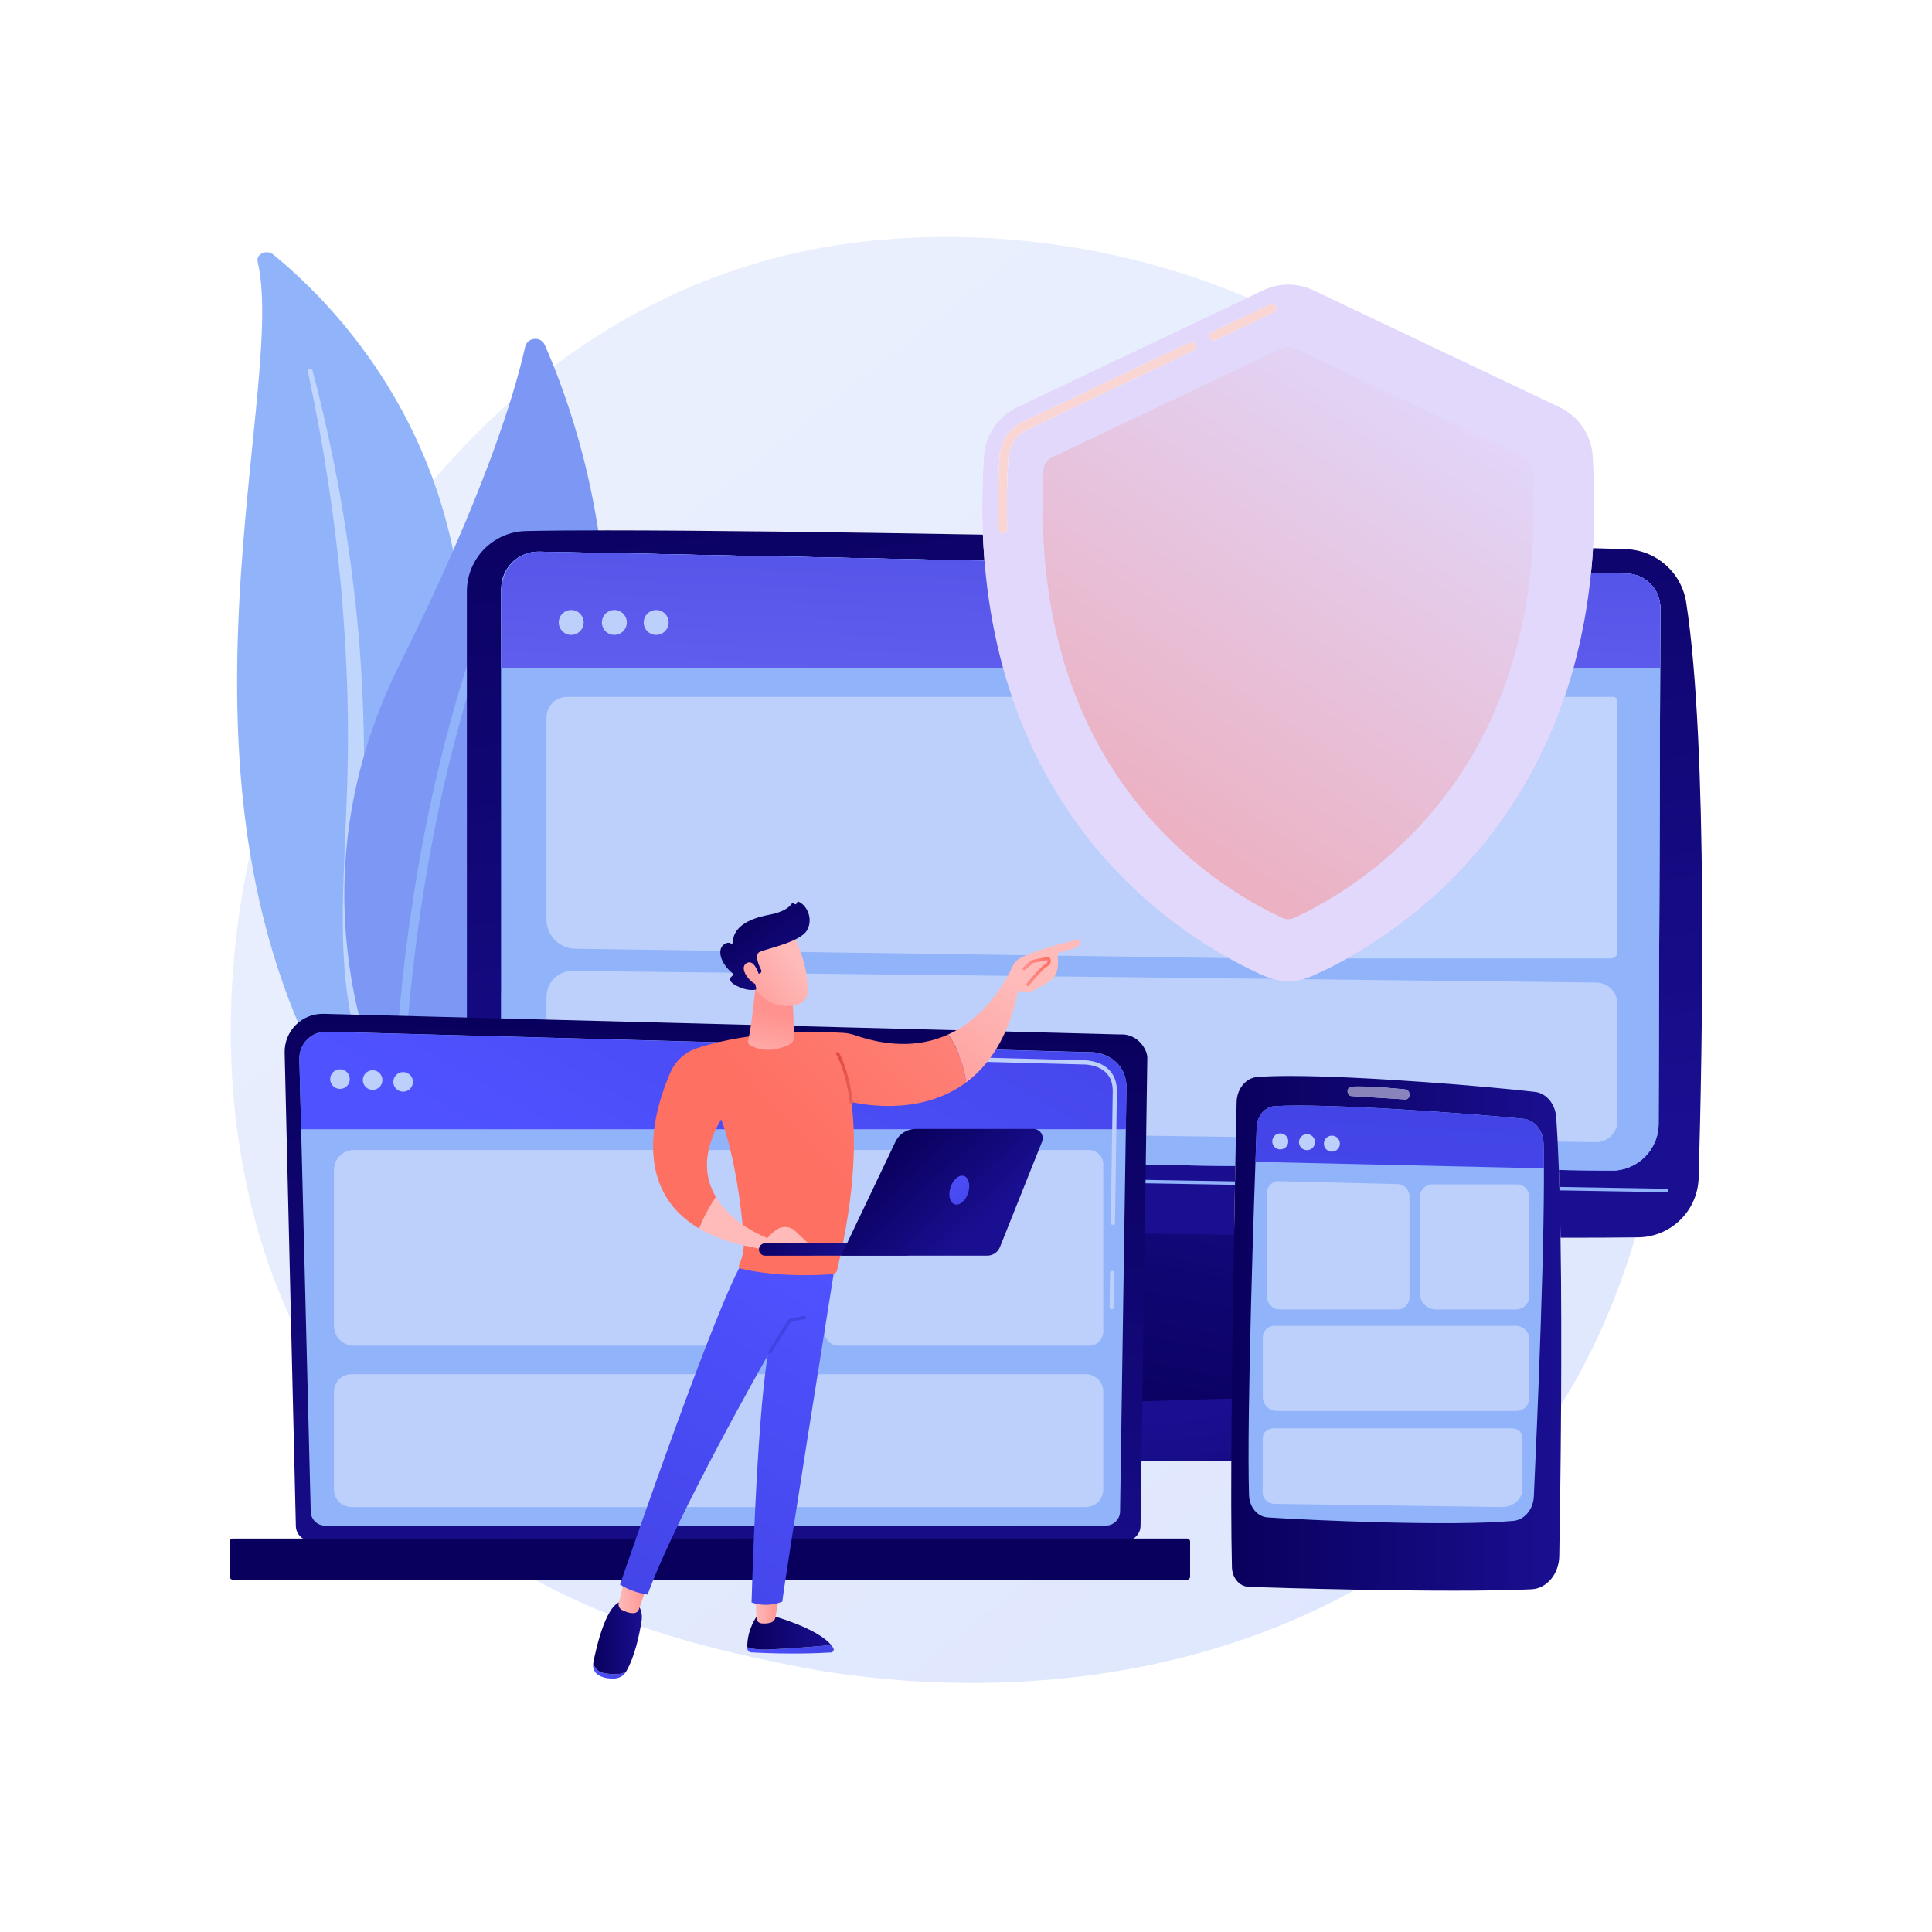 <?xml version="1.0" encoding="UTF-8" standalone="no"?><!-- Generator: Gravit.io --><svg xmlns="http://www.w3.org/2000/svg" xmlns:xlink="http://www.w3.org/1999/xlink" style="isolation:isolate" viewBox="0 0 3710 3710" width="3710pt" height="3710pt"><defs><clipPath id="_clipPath_tUh43PyqRhuaXIG4JbhddwSrKokkkmSt"><rect width="3710" height="3710"/></clipPath></defs><g clip-path="url(#_clipPath_tUh43PyqRhuaXIG4JbhddwSrKokkkmSt)"><clipPath id="_clipPath_wd0RYAqSQmFKqZpu4adCp0c9ng1WPdpA"><path d=" M 0 0 L 0 3710 L 3710 3710 L 3710 0 L 0 0 Z " fill="rgb(255,255,255)"/></clipPath><g clip-path="url(#_clipPath_wd0RYAqSQmFKqZpu4adCp0c9ng1WPdpA)"><linearGradient id="_lgradient_0" x1="0" y1="0" x2="1" y2="0" gradientTransform="matrix(-2470.74,-3068.5,3068.5,-2470.74,3566.3,4051.23)" gradientUnits="userSpaceOnUse"><stop offset="0%" stop-opacity="1" style="stop-color:rgb(218,227,254)"/><stop offset="100%" stop-opacity="1" style="stop-color:rgb(233,239,253)"/></linearGradient><path d=" M 1866.19 3231.7 C 1698.59 3231.7 1570.55 3208.26 1519.49 3197.89 C 1334.29 3160.27 976.309 3087.57 717.495 2783.21 C 451.521 2470.43 394.334 2035.44 480.207 1638.46 C 511.103 1826.53 575.222 2015.62 696.545 2188.76 C 871.744 2438.78 1150.21 2509.46 1150.21 2509.46 L 1150.21 2509.46 L 1150.21 2509.46 C 1085.6 2461.56 1025.04 2403.93 975.589 2325.75 C 998.103 2338.94 1024.16 2346.77 1052.04 2347.49 C 1283.83 2353.47 1864.91 2364.58 2369.78 2371.28 C 2365.94 2593.73 2362.21 2880.61 2365.68 3009.73 C 2366.22 3030.12 2380.2 3046.49 2397.63 3047.15 C 2434.51 3048.56 2513.46 3050.9 2602.77 3052.58 C 2344.3 3195.42 2074.67 3231.7 1866.19 3231.7 Z  M 2997.74 2697.22 C 2998.38 2593.4 2998.33 2479.98 2996.7 2376.81 C 3001.5 2376.81 3006.22 2376.82 3010.91 2376.82 C 3061.44 2376.82 3105 2376.6 3140.2 2376.12 C 3105.31 2494.07 3057.35 2602.97 2997.74 2697.22 Z  M 896.545 2148.96 C 847.763 1985.75 834.211 1760.79 879.829 1437.51 C 908.665 1233.15 882.616 1061.98 832.265 922.637 C 980.652 747.478 1242.35 518.121 1636.1 466.651 C 1695.3 458.912 1756.17 455 1817.81 455 C 2010.28 455 2210.8 493.07 2395.9 571.635 L 1952.88 782.039 C 1916.36 799.383 1892 835.122 1889.39 875.466 C 1885.96 928.432 1885.42 978.78 1887.41 1026.66 C 1610.14 1021.86 1346.68 1018.46 1165.59 1018.46 C 1102.85 1018.46 1050.07 1018.86 1009.96 1019.76 C 946.9 1021.18 896.545 1072.69 896.545 1135.77 L 896.545 2148.96 Z " fill-rule="evenodd" fill="url(#_lgradient_0)"/><path d=" M 494.736 502.493 C 491.33 487.995 511.726 478.356 524.216 488.484 C 651.044 591.328 955.774 899.302 879.829 1437.51 C 784.546 2112.77 947.445 2359.16 1150.21 2509.46 C 1150.21 2509.46 871.744 2438.78 696.545 2188.76 C 266.389 1574.9 555.299 760.298 494.736 502.493 Z " fill="rgb(145,179,250)"/><path d=" M 1043.22 2457.93 C 1039.59 2457.93 1035.93 2456.94 1032.82 2454.88 C 961.616 2407.7 896.981 2351.95 843.389 2289.1 C 816.689 2257.62 792.731 2224.46 771.446 2190.13 C 760.905 2172.93 750.721 2155.56 741.447 2137.85 C 731.801 2120.29 723.31 2102.12 715.235 2083.89 C 682.932 2010.77 666.654 1932.76 661.154 1855.42 C 655.561 1777.93 659.08 1700.98 662.074 1624.59 C 665.563 1548.16 668.731 1472.04 668.109 1395.85 C 667.882 1319.66 663.903 1243.49 658.271 1167.41 C 652.3 1091.34 643.575 1015.4 632.189 939.722 C 621.261 863.98 607.12 788.576 591.254 713.404 C 590.821 711.333 592.345 709.305 594.744 708.83 C 595.089 708.762 595.433 708.729 595.772 708.729 C 597.864 708.729 599.754 709.973 600.241 711.81 C 620.012 786.456 636.452 861.777 650.57 937.445 C 664.268 1013.17 675.195 1089.3 683.429 1165.69 C 685.446 1184.78 687.283 1203.9 688.998 1223.03 C 690.5 1242.16 692.043 1261.3 693.156 1280.47 C 695.637 1318.78 697.324 1357.13 698.213 1395.51 C 700.229 1472.27 698.583 1549.08 696.339 1625.51 C 693.982 1701.92 691.228 1778.11 697.325 1853.32 C 700.369 1890.91 705.874 1928.19 714.626 1964.84 C 723.409 2001.48 735.439 2037.45 750.488 2072.52 C 781.49 2142.33 822.41 2209.67 873.525 2270.11 C 898.938 2300.47 926.95 2329.18 957.184 2356.09 C 964.611 2362.93 972.586 2369.31 980.259 2375.95 C 988.221 2382.34 996.045 2388.86 1004.21 2395.08 C 1020.29 2407.73 1037.05 2419.78 1054 2431.68 L 1054.05 2431.72 C 1061.19 2436.75 1062.45 2445.8 1056.8 2452.15 C 1053.43 2455.94 1048.36 2457.93 1043.22 2457.93 Z " fill="rgb(192,214,252)"/><path d=" M 795.943 2118.78 C 780.392 2135.28 753.045 2130.54 743.69 2109.89 C 692.072 1995.93 575.267 1660.54 768.176 1274.15 C 931.08 947.863 988.405 755.456 1008.38 666.306 C 1012.6 647.455 1038.43 644.952 1046.23 662.627 C 1132.27 857.631 1359.43 1520.93 795.943 2118.78 Z " fill="rgb(125,151,244)"/><path d=" M 767.696 2106.76 C 767.143 2106.86 766.574 2106.91 765.991 2106.9 C 761.103 2106.82 757.201 2102.8 757.275 2097.91 C 757.361 2092.37 768.145 1538.47 974.157 1074.56 C 976.141 1070.09 981.37 1068.08 985.841 1070.06 C 990.309 1072.04 992.322 1077.27 990.339 1081.74 C 785.826 1542.28 775.062 2092.68 774.977 2098.18 C 774.912 2102.49 771.783 2106.03 767.696 2106.76 Z " fill="rgb(145,179,250)"/><linearGradient id="_lgradient_1" x1="0" y1="0" x2="1" y2="0" gradientTransform="matrix(170.846,-806.391,806.391,170.846,2106.9,2766.95)" gradientUnits="userSpaceOnUse"><stop offset="0%" stop-opacity="1" style="stop-color:rgb(9,0,93)"/><stop offset="100%" stop-opacity="1" style="stop-color:rgb(26,15,145)"/></linearGradient><path d=" M 1901.51 2267.65 L 1851.73 2714.1 L 2429.27 2714.1 L 2354.04 2267.65 L 1901.51 2267.65 Z " fill="url(#_lgradient_1)"/><linearGradient id="_lgradient_2" x1="0" y1="0" x2="1" y2="0" gradientTransform="matrix(222.102,1667.46,-1667.46,222.102,1933.36,671.281)" gradientUnits="userSpaceOnUse"><stop offset="0%" stop-opacity="1" style="stop-color:rgb(9,0,93)"/><stop offset="100%" stop-opacity="1" style="stop-color:rgb(26,15,145)"/></linearGradient><path d=" M 3010.91 2376.82 C 3006.22 2376.82 3001.5 2376.81 2996.7 2376.81 C 2995.97 2330.81 2994.92 2286.84 2993.47 2246.7 L 3093.63 2247.94 C 3094.08 2247.95 3094.54 2247.95 3095 2247.95 C 3144.47 2247.95 3184.79 2207.93 3184.97 2158.28 L 3188.38 1167.6 C 3188.39 1167.53 3188.39 1167.46 3188.39 1167.39 C 3188.41 1131.66 3159.91 1102.42 3124.16 1101.55 L 3055.22 1100.16 C 3056.78 1084.61 3058.07 1068.77 3059.06 1052.65 C 3083.35 1053.35 3104.57 1053.99 3122.43 1054.56 C 3180.56 1056.42 3229.07 1099.39 3237.99 1156.86 C 3280.39 1429.74 3268.94 2017.51 3261.88 2261.94 C 3260.07 2324.8 3209.13 2375.11 3146.26 2376.04 C 3144.27 2376.07 3142.24 2376.1 3140.2 2376.12 C 3105 2376.6 3061.44 2376.82 3010.91 2376.82 Z  M 2369.78 2371.28 C 1864.91 2364.58 1283.83 2353.47 1052.04 2347.49 C 1024.16 2346.77 998.103 2338.94 975.589 2325.75 C 928.227 2298.01 896.545 2246.59 896.545 2187.93 L 896.545 2148.96 L 896.545 1135.77 C 896.545 1072.69 946.9 1021.18 1009.96 1019.76 C 1050.07 1018.86 1102.85 1018.46 1165.59 1018.46 C 1346.68 1018.46 1610.14 1021.86 1887.41 1026.66 C 1888.11 1043.62 1889.14 1060.28 1890.46 1076.62 L 1035.62 1059.35 C 1035.03 1059.34 1034.43 1059.33 1033.85 1059.33 C 994.59 1059.33 962.564 1091.17 962.564 1130.65 L 962.564 2130.27 L 962.564 2130.27 C 962.564 2180.81 1003.13 2221.98 1053.66 2222.74 L 2372.19 2239.03 C 2371.43 2278.66 2370.6 2323.49 2369.78 2371.28 Z " fill-rule="evenodd" fill="url(#_lgradient_2)"/><linearGradient id="_lgradient_3" x1="0" y1="0" x2="1" y2="0" gradientTransform="matrix(-181.095,2337.16,-2337.16,-181.095,2176.44,319.626)" gradientUnits="userSpaceOnUse"><stop offset="0%" stop-opacity="1" style="stop-color:rgb(83,216,255)"/><stop offset="100%" stop-opacity="1" style="stop-color:rgb(56,64,247)"/></linearGradient><path d=" M 962.564 1130.65 L 962.564 2130.27 C 962.564 2180.81 1003.13 2221.98 1053.66 2222.74 L 3093.63 2247.94 C 3143.72 2248.69 3184.78 2208.39 3184.97 2158.28 L 3188.38 1167.6 C 3188.52 1131.77 3159.98 1102.42 3124.16 1101.55 L 1035.62 1059.35 C 995.561 1058.38 962.564 1090.58 962.564 1130.65 Z " fill="url(#_lgradient_3)"/><path d=" M 3200.33 2289.36 L 3200.27 2289.36 L 962.509 2251.23 C 960.699 2251.2 959.256 2249.71 959.287 2247.9 C 959.316 2246.09 960.792 2244.66 962.621 2244.67 L 3200.38 2282.8 C 3202.2 2282.83 3203.64 2284.33 3203.61 2286.13 C 3203.58 2287.93 3202.12 2289.36 3200.33 2289.36 Z " fill="rgb(145,179,250)"/><linearGradient id="_lgradient_4" x1="0" y1="0" x2="1" y2="0" gradientTransform="matrix(-61.504,-580.874,580.874,-61.504,2187.11,3306.65)" gradientUnits="userSpaceOnUse"><stop offset="0%" stop-opacity="1" style="stop-color:rgb(9,0,93)"/><stop offset="100%" stop-opacity="1" style="stop-color:rgb(26,15,145)"/></linearGradient><path d=" M 2553.67 2805.44 L 1708.4 2805.44 C 1685.44 2805.44 1668.2 2789.09 1672.64 2771.53 L 1683.48 2728.64 C 1686.74 2715.74 1700.94 2706.27 1717.79 2705.74 L 2532.66 2680.32 C 2550.27 2679.77 2565.86 2689.11 2569.7 2702.52 L 2589.25 2770.84 C 2594.33 2788.59 2577 2805.44 2553.67 2805.44 Z " fill="url(#_lgradient_4)"/><path d=" M 962.564 1130.65 L 962.564 2130.27 C 962.564 2180.81 1003.13 2221.98 1053.66 2222.74 L 3093.63 2247.94 C 3143.72 2248.69 3184.78 2208.39 3184.97 2158.28 L 3188.38 1167.6 C 3188.52 1131.77 3159.98 1102.42 3124.16 1101.55 L 1035.62 1059.35 C 995.561 1058.38 962.564 1090.58 962.564 1130.65 Z " fill="rgb(145,179,250)"/><linearGradient id="_lgradient_5" x1="0" y1="0" x2="1" y2="0" gradientTransform="matrix(87.127,-2085.92,2085.92,87.127,2017.36,2605.63)" gradientUnits="userSpaceOnUse"><stop offset="0%" stop-opacity="1" style="stop-color:rgb(146,137,255)"/><stop offset="100%" stop-opacity="1" style="stop-color:rgb(64,66,226)"/></linearGradient><path d=" M 3187.98 1283.47 L 3188.38 1167.38 C 3188.52 1131.55 3159.98 1102.31 3124.17 1101.44 L 1036.15 1059.3 C 996.095 1058.33 963.632 1090.58 963.632 1130.65 L 963.632 1283.47 L 3187.98 1283.47 Z " fill="url(#_lgradient_5)"/><path d=" M 1120.8 1195.29 C 1120.8 1208.5 1110.09 1219.2 1096.89 1219.2 C 1083.68 1219.2 1072.97 1208.5 1072.97 1195.29 C 1072.97 1182.08 1083.68 1171.38 1096.89 1171.38 C 1110.09 1171.38 1120.8 1182.08 1120.8 1195.29 Z " fill="rgb(189,208,251)"/><path d=" M 1203.65 1195.29 C 1203.65 1208.5 1192.95 1219.2 1179.74 1219.2 C 1166.53 1219.2 1155.82 1208.5 1155.82 1195.29 C 1155.82 1182.08 1166.53 1171.38 1179.74 1171.38 C 1192.95 1171.38 1203.65 1182.08 1203.65 1195.29 Z " fill="rgb(189,208,251)"/><path d=" M 1283.95 1195.29 C 1283.95 1208.5 1273.24 1219.2 1260.04 1219.2 C 1246.83 1219.2 1236.12 1208.5 1236.12 1195.29 C 1236.12 1182.08 1246.83 1171.38 1260.04 1171.38 C 1273.24 1171.38 1283.95 1182.08 1283.95 1195.29 Z " fill="rgb(189,208,251)"/><path d=" M 3064.06 2193.28 L 1103.16 2165.01 C 1073.36 2164.58 1049.42 2140.3 1049.42 2110.49 L 1049.42 1914.24 C 1049.42 1886.5 1072.07 1864.11 1099.81 1864.42 L 3065.31 1886.77 C 3087.88 1887.03 3106.03 1905.39 3106.03 1927.96 L 3106.03 2151.9 C 3106.03 2174.99 3087.14 2193.61 3064.06 2193.28 Z " fill="rgb(189,208,251)"/><path d=" M 2358.1 1839.89 L 1104.61 1821.86 C 1074.01 1821.42 1049.42 1796.48 1049.42 1765.87 L 1049.42 1377.82 C 1049.42 1355.91 1067.19 1338.14 1089.1 1338.14 L 2349.76 1338.14 C 2374.92 1338.14 2395.32 1358.54 2395.32 1383.7 L 2395.32 1803.21 C 2395.32 1823.68 2378.57 1840.19 2358.1 1839.89 Z " fill="rgb(189,208,251)"/><path d=" M 3093.53 1840.43 L 2587.37 1840.43 C 2712.43 1770.88 2908.6 1621.71 3004.68 1338.14 L 3097.37 1338.14 C 3102.15 1338.14 3106.03 1342.02 3106.03 1346.81 L 3106.03 1827.93 C 3106.03 1834.83 3100.44 1840.43 3093.53 1840.43 Z " fill="rgb(191,211,252)"/><linearGradient id="_lgradient_6" x1="0" y1="0" x2="1" y2="0" gradientTransform="matrix(-27.335,1259.7,-1259.7,-27.335,1379.75,1951.04)" gradientUnits="userSpaceOnUse"><stop offset="0%" stop-opacity="1" style="stop-color:rgb(9,0,93)"/><stop offset="100%" stop-opacity="1" style="stop-color:rgb(26,15,145)"/></linearGradient><path d=" M 568.104 2929.92 C 568.104 2945.82 581.121 2958.82 597.031 2958.82 L 2161.24 2958.82 C 2177.15 2958.82 2190.17 2945.82 2190.17 2929.92 L 2203.18 2031.02 C 2203.18 2015.12 2184.46 1984.09 2150.14 1986.42 L 621.419 1946.87 C 601.458 1946.35 582.157 1954.04 568.021 1968.13 C 553.886 1982.21 546.151 2001.48 546.623 2021.42 L 568.104 2929.92 Z " fill="url(#_lgradient_6)"/><path d=" M 596.662 2902.2 C 596.662 2917.25 608.977 2929.57 624.028 2929.57 L 2123.52 2929.57 C 2138.57 2929.57 2150.88 2917.25 2150.88 2902.2 L 2163.17 2086.16 C 2161.72 2037.06 2118.67 2019.41 2092.57 2020.45 L 627.432 1981.14 C 613.408 1980.76 599.849 1986.17 589.916 1996.08 C 579.983 2005.98 574.521 2019.54 574.873 2033.57 L 596.662 2902.2 Z " fill="rgb(145,179,250)"/><linearGradient id="_lgradient_7" x1="0" y1="0" x2="1" y2="0" gradientTransform="matrix(25.205,-882.179,882.179,25.205,1364.8,2940.73)" gradientUnits="userSpaceOnUse"><stop offset="0%" stop-opacity="1" style="stop-color:rgb(9,0,93)"/><stop offset="100%" stop-opacity="1" style="stop-color:rgb(26,15,145)"/></linearGradient><path d=" M 446.862 3033.44 L 2279.7 3033.44 C 2282.81 3033.44 2285.35 3030.9 2285.35 3027.79 L 2285.35 2960.12 C 2285.35 2957.01 2282.81 2954.46 2279.7 2954.46 L 446.862 2954.46 C 443.753 2954.46 441.209 2957.01 441.209 2960.12 L 441.209 3027.79 C 441.209 3030.9 443.753 3033.44 446.862 3033.44 Z " fill="url(#_lgradient_7)"/><linearGradient id="_lgradient_8" x1="0" y1="0" x2="1" y2="0" gradientTransform="matrix(574.011,-994.269,994.269,574.011,1211.05,2366.18)" gradientUnits="userSpaceOnUse"><stop offset="0%" stop-opacity="1" style="stop-color:rgb(79,82,255)"/><stop offset="100%" stop-opacity="1" style="stop-color:rgb(64,66,226)"/></linearGradient><path d=" M 2161.94 2168.45 L 2163.17 2086.69 C 2161.72 2037.58 2118.67 2019.67 2092.57 2020.71 L 627.432 1981.27 C 613.408 1980.9 599.849 1986.23 589.916 1996.14 C 579.983 2006.05 574.521 2020.1 574.872 2034.13 L 578.23 2168.45 L 2161.94 2168.45 Z " fill="url(#_lgradient_8)"/><path d=" M 2134.68 2514.52 L 2134.62 2514.52 C 2132.41 2514.49 2130.64 2512.67 2130.67 2510.45 L 2131.64 2444.27 C 2131.67 2442.08 2133.46 2440.32 2135.65 2440.32 L 2135.71 2440.32 C 2137.92 2440.36 2139.69 2442.18 2139.66 2444.39 L 2138.69 2510.57 C 2138.66 2512.77 2136.87 2514.52 2134.68 2514.52 Z " fill="rgb(189,208,251)"/><path d=" M 2137.06 2352.35 L 2137 2352.35 C 2134.79 2352.32 2133.02 2350.49 2133.05 2348.28 L 2136.77 2094.81 C 2136.7 2079.76 2132.13 2067.74 2123.19 2059.17 C 2106.49 2043.17 2079.98 2043.99 2078.87 2044.04 L 1610.58 2031.48 C 1608.36 2031.42 1606.62 2029.58 1606.68 2027.36 C 1606.73 2025.15 1608.43 2023.26 1610.79 2023.46 L 2078.8 2036.02 C 2081.72 2035.85 2109.94 2035.36 2128.74 2053.37 C 2139.31 2063.5 2144.71 2077.46 2144.79 2094.85 L 2141.07 2348.4 C 2141.04 2350.59 2139.25 2352.35 2137.06 2352.35 Z " fill="rgb(189,208,251)"/><path d=" M 1498.38 2584.18 L 679.458 2584.18 C 658.386 2584.18 641.303 2567.09 641.303 2546.02 L 641.303 2246.47 C 641.303 2225.4 658.386 2208.32 679.458 2208.32 L 1498.38 2208.32 C 1519.45 2208.32 1536.53 2225.4 1536.53 2246.47 L 1536.53 2546.02 C 1536.53 2567.09 1519.45 2584.18 1498.38 2584.18 Z " fill="rgb(189,208,251)"/><path d=" M 2091.21 2584.18 L 1610.57 2584.18 C 1595.47 2584.18 1583.23 2571.94 1583.23 2556.84 L 1583.23 2235.65 C 1583.23 2220.56 1595.47 2208.32 1610.57 2208.32 L 2091.21 2208.32 C 2106.31 2208.32 2118.55 2220.56 2118.55 2235.65 L 2118.55 2556.84 C 2118.55 2571.94 2106.31 2584.18 2091.21 2584.18 Z " fill="rgb(189,208,251)"/><path d=" M 2084.95 2893.98 L 674.903 2893.98 C 656.346 2893.98 641.303 2878.93 641.303 2860.38 L 641.303 2672.45 C 641.303 2653.89 656.346 2638.85 674.903 2638.85 L 2084.95 2638.85 C 2103.5 2638.85 2118.55 2653.89 2118.55 2672.45 L 2118.55 2860.38 C 2118.55 2878.93 2103.5 2893.98 2084.95 2893.98 Z " fill="rgb(189,208,251)"/><path d=" M 671.675 2072.21 C 671.675 2082.6 663.251 2091.02 652.86 2091.02 C 642.468 2091.02 634.044 2082.6 634.044 2072.21 C 634.044 2061.81 642.468 2053.39 652.86 2053.39 C 663.251 2053.39 671.675 2061.81 671.675 2072.21 Z " fill="rgb(189,208,251)"/><path d=" M 734.394 2074.02 C 734.394 2084.41 725.97 2092.83 715.578 2092.83 C 705.187 2092.83 696.763 2084.41 696.763 2074.02 C 696.763 2063.63 705.187 2055.2 715.578 2055.2 C 725.97 2055.2 734.394 2063.63 734.394 2074.02 Z " fill="rgb(189,208,251)"/><path d=" M 792.931 2077.5 C 792.931 2087.89 784.507 2096.32 774.115 2096.32 C 763.724 2096.32 755.3 2087.89 755.3 2077.5 C 755.3 2067.11 763.724 2058.69 774.115 2058.69 C 784.507 2058.69 792.931 2067.11 792.931 2077.5 Z " fill="rgb(189,208,251)"/><linearGradient id="_lgradient_9" x1="0" y1="0" x2="1" y2="0" gradientTransform="matrix(633.82,0,0,633.82,2364.3,2560.38)" gradientUnits="userSpaceOnUse"><stop offset="0%" stop-opacity="1" style="stop-color:rgb(9,0,93)"/><stop offset="100%" stop-opacity="1" style="stop-color:rgb(26,15,145)"/></linearGradient><path d=" M 2791.6 3054.56 C 2730.64 3054.56 2664.25 3053.73 2602.77 3052.58 C 2513.46 3050.9 2434.51 3048.56 2397.63 3047.15 C 2380.2 3046.49 2366.22 3030.12 2365.68 3009.73 C 2362.21 2880.61 2365.94 2593.73 2369.78 2371.28 C 2370.6 2323.49 2371.43 2278.66 2372.19 2239.03 C 2372.58 2219.05 2372.95 2200.39 2373.29 2183.32 C 2373.82 2156.9 2374.29 2134.29 2374.67 2116.58 C 2375.21 2090.83 2392.43 2069.78 2414.4 2068.11 C 2431.8 2066.79 2453.16 2066.2 2477.31 2066.2 C 2622.29 2066.2 2867.05 2087.29 2947.53 2096.71 C 2969.31 2099.26 2986.43 2119.58 2988.27 2145.09 C 2989.33 2159.68 2990.28 2175.46 2991.13 2192.23 C 2992.01 2209.4 2992.79 2227.61 2993.47 2246.7 C 2994.92 2286.84 2995.97 2330.81 2996.7 2376.81 C 2998.33 2479.98 2998.38 2593.4 2997.74 2697.22 C 2997.01 2817.52 2995.37 2924.9 2994.25 2988.24 C 2993.64 3022.62 2970.28 3050.46 2940.91 3051.9 C 2901.75 3053.82 2849.09 3054.56 2791.6 3054.56 Z  M 2608.38 2086.29 C 2603.78 2086.29 2599.35 2086.37 2595.17 2086.55 C 2591.01 2086.72 2587.74 2090.75 2587.74 2095.62 C 2587.74 2100.46 2590.95 2104.44 2595.08 2104.69 C 2615.44 2105.94 2672.8 2109.47 2698.44 2111.21 C 2698.6 2111.22 2698.75 2111.23 2698.91 2111.23 C 2703.74 2111.23 2707.43 2106.06 2706.5 2100.42 L 2706.34 2099.43 C 2705.69 2095.46 2702.87 2092.48 2699.43 2092.11 C 2684.19 2090.47 2641.91 2086.29 2608.38 2086.29 Z " fill-rule="evenodd" fill="url(#_lgradient_9)"/><path d=" M 2413.14 2164.9 C 2408.5 2292 2393.86 2714.85 2398.5 2871.2 C 2399.18 2894.06 2414.58 2912.54 2434.1 2913.87 C 2514.44 2919.38 2788.56 2931.5 2906.41 2920.46 C 2927.63 2918.48 2944.28 2898.4 2945.43 2873.53 C 2951.4 2743.86 2968.55 2350.13 2964.09 2195.52 C 2963.38 2170.86 2947.05 2150.71 2926.04 2148.51 C 2839.12 2139.38 2547.83 2117.65 2447.69 2124.05 C 2428.89 2125.25 2413.94 2142.89 2413.14 2164.9 Z " fill="rgb(145,179,250)"/><linearGradient id="_lgradient_10" x1="0" y1="0" x2="1" y2="0" gradientTransform="matrix(633.82,0,0,633.82,2364.3,2560.38)" gradientUnits="userSpaceOnUse"><stop offset="0%" stop-opacity="1" style="stop-color:rgb(132,128,174)"/><stop offset="100%" stop-opacity="1" style="stop-color:rgb(141,135,200)"/></linearGradient><path d=" M 2698.91 2111.23 C 2698.75 2111.23 2698.6 2111.22 2698.44 2111.21 C 2672.8 2109.47 2615.44 2105.94 2595.08 2104.69 C 2590.95 2104.44 2587.74 2100.46 2587.74 2095.62 C 2587.74 2090.75 2591.01 2086.72 2595.17 2086.55 C 2599.35 2086.37 2603.78 2086.29 2608.38 2086.29 C 2641.91 2086.29 2684.19 2090.47 2699.43 2092.11 C 2702.87 2092.48 2705.69 2095.46 2706.34 2099.43 L 2706.5 2100.42 C 2707.43 2106.06 2703.74 2111.23 2698.91 2111.23 Z " fill="url(#_lgradient_10)"/><linearGradient id="_lgradient_11" x1="0" y1="0" x2="1" y2="0" gradientTransform="matrix(68.339,-1011.41,1011.41,68.339,2633.99,3017.82)" gradientUnits="userSpaceOnUse"><stop offset="0%" stop-opacity="1" style="stop-color:rgb(79,82,255)"/><stop offset="100%" stop-opacity="1" style="stop-color:rgb(64,66,226)"/></linearGradient><path d=" M 2964.8 2243.63 C 2964.72 2226.54 2964.5 2209.75 2964.09 2195.68 C 2963.38 2171.02 2947.05 2150.79 2926.04 2148.59 C 2839.12 2139.46 2547.83 2117.69 2447.69 2124.09 C 2428.89 2125.29 2413.94 2143.07 2413.14 2165.08 C 2412.42 2184.79 2411.9 2200.33 2410.81 2231.08 L 2964.8 2243.63 Z " fill="url(#_lgradient_11)"/><path d=" M 2683.87 2514.52 L 2457.32 2514.52 C 2443.93 2514.52 2433.07 2503.35 2433.07 2489.56 L 2433.07 2290.63 C 2433.07 2278.02 2443.15 2267.89 2455.38 2268.19 L 2684.03 2273.82 C 2696.61 2274.13 2706.65 2284.72 2706.65 2297.67 L 2706.65 2491.07 C 2706.65 2504.02 2696.45 2514.52 2683.87 2514.52 Z " fill="rgb(189,208,251)"/><path d=" M 2910.99 2514.52 L 2757.37 2514.52 C 2740.41 2514.52 2726.66 2500.77 2726.66 2483.81 L 2726.66 2298.35 C 2726.66 2285.11 2737.39 2274.38 2750.63 2274.38 L 2912.61 2274.38 C 2925.93 2274.38 2936.73 2285.18 2936.73 2298.5 L 2936.73 2488.78 C 2936.73 2503 2925.21 2514.52 2910.99 2514.52 Z " fill="rgb(189,208,251)"/><path d=" M 2912 2709.46 L 2452.3 2709.46 C 2437.19 2709.46 2424.93 2697.21 2424.93 2682.09 L 2424.93 2568.23 C 2424.93 2555.97 2434.87 2546.02 2447.14 2546.02 L 2910.9 2546.02 C 2925.17 2546.02 2936.73 2557.59 2936.73 2571.85 L 2936.73 2684.74 C 2936.73 2698.39 2925.66 2709.46 2912 2709.46 Z " fill="rgb(189,208,251)"/><path d=" M 2883.69 2893.97 L 2448.04 2887.9 C 2435.13 2887.72 2424.76 2878.3 2424.76 2866.75 L 2424.76 2761.29 C 2424.76 2751.11 2433.98 2742.87 2445.35 2742.87 L 2903.65 2742.87 C 2914.52 2742.87 2923.34 2750.74 2923.37 2760.46 L 2923.66 2858.67 C 2923.72 2878.37 2905.7 2894.28 2883.69 2893.97 Z " fill="rgb(189,208,251)"/><path d=" M 2473.91 2191.8 C 2473.91 2200.29 2467.02 2207.18 2458.53 2207.18 C 2450.04 2207.18 2443.15 2200.29 2443.15 2191.8 C 2443.15 2183.31 2450.04 2176.43 2458.53 2176.43 C 2467.02 2176.43 2473.91 2183.31 2473.91 2191.8 Z " fill="rgb(189,208,251)"/><path d=" M 2525.16 2193.28 C 2525.16 2201.78 2518.28 2208.66 2509.78 2208.66 C 2501.29 2208.66 2494.41 2201.78 2494.41 2193.28 C 2494.41 2184.79 2501.29 2177.91 2509.78 2177.91 C 2518.28 2177.91 2525.16 2184.79 2525.16 2193.28 Z " fill="rgb(189,208,251)"/><path d=" M 2573 2196.13 C 2573 2204.62 2566.11 2211.51 2557.62 2211.51 C 2549.13 2211.51 2542.24 2204.62 2542.24 2196.13 C 2542.24 2187.64 2549.13 2180.76 2557.62 2180.76 C 2566.11 2180.76 2573 2187.64 2573 2196.13 Z " fill="rgb(189,208,251)"/><linearGradient id="_lgradient_12" x1="0" y1="0" x2="1" y2="0" gradientTransform="matrix(-615.014,712.39,-712.39,-615.014,3590.12,-182.698)" gradientUnits="userSpaceOnUse"><stop offset="0%" stop-opacity="1" style="stop-color:rgb(233,96,90)"/><stop offset="100%" stop-opacity="1" style="stop-color:rgb(225,216,252)"/></linearGradient><path d=" M 2473.91 1883.97 C 2463.61 1883.97 2453.31 1882.55 2443.31 1879.7 C 2438.48 1878.32 2433.72 1876.62 2429.06 1874.58 C 2299.95 1818.04 1933.75 1611.7 1890.46 1076.62 L 1890.46 1076.62 C 1889.14 1060.28 1888.11 1043.62 1887.41 1026.66 C 1885.42 978.78 1885.96 928.432 1889.39 875.466 C 1892 835.122 1916.36 799.383 1952.88 782.039 L 2395.9 571.635 L 2426.02 557.327 C 2441.17 550.132 2457.54 546.534 2473.91 546.534 C 2490.27 546.534 2506.64 550.132 2521.79 557.327 L 2994.93 782.039 C 3031.45 799.383 3055.81 835.122 3058.42 875.466 C 3062.47 938.105 3062.49 997.094 3059.06 1052.65 C 3058.07 1068.77 3056.78 1084.61 3055.22 1100.16 L 3055.22 1100.16 C 3046.37 1188.4 3028.63 1267.45 3004.68 1338.14 C 2908.6 1621.71 2712.43 1770.88 2587.37 1840.43 C 2560.72 1855.25 2537.28 1866.46 2518.75 1874.58 C 2513.3 1876.96 2507.72 1878.89 2502.05 1880.37 C 2492.82 1882.77 2483.36 1883.97 2473.91 1883.97 Z  M 2287.72 657.185 C 2286.49 657.185 2285.24 657.453 2284.06 658.017 L 1965.77 809.182 C 1939.05 821.872 1921.28 848.012 1919.37 877.407 C 1916.32 924.606 1915.54 971.182 1917.04 1015.84 C 1917.19 1020.46 1920.98 1024.1 1925.57 1024.1 C 1925.66 1024.1 1925.76 1024.1 1925.86 1024.1 C 1930.58 1023.94 1934.27 1019.99 1934.11 1015.27 C 1932.63 971.165 1933.41 925.153 1936.43 878.508 C 1937.93 855.298 1951.98 834.646 1973.1 824.615 L 2291.39 673.446 C 2295.65 671.425 2297.46 666.329 2295.44 662.068 C 2293.98 658.989 2290.91 657.185 2287.72 657.185 Z  M 2442.57 583.642 C 2441.34 583.642 2440.1 583.909 2438.91 584.474 L 2327.12 637.569 C 2322.86 639.591 2321.04 644.686 2323.07 648.948 C 2324.53 652.027 2327.59 653.829 2330.79 653.829 C 2332.02 653.829 2333.26 653.563 2334.44 652.999 L 2446.24 599.904 C 2450.5 597.881 2452.32 592.786 2450.29 588.524 C 2448.83 585.447 2445.77 583.642 2442.57 583.642 Z " fill-rule="evenodd" fill="url(#_lgradient_12)"/><linearGradient id="_lgradient_13" x1="0" y1="0" x2="1" y2="0" gradientTransform="matrix(-615.014,712.39,-712.39,-615.014,3590.12,-182.698)" gradientUnits="userSpaceOnUse"><stop offset="0%" stop-opacity="1" style="stop-color:rgb(247,207,205)"/><stop offset="100%" stop-opacity="1" style="stop-color:rgb(249,214,212)"/></linearGradient><path d=" M 2330.79 653.829 C 2327.59 653.829 2324.53 652.027 2323.07 648.948 C 2321.04 644.686 2322.86 639.591 2327.12 637.569 L 2438.91 584.474 C 2440.1 583.909 2441.34 583.642 2442.57 583.642 C 2445.77 583.642 2448.83 585.447 2450.29 588.524 C 2452.32 592.786 2450.5 597.881 2446.24 599.904 L 2334.44 652.999 C 2333.26 653.563 2332.02 653.829 2330.79 653.829 Z " fill="url(#_lgradient_13)"/><linearGradient id="_lgradient_14" x1="0" y1="0" x2="1" y2="0" gradientTransform="matrix(-615.014,712.39,-712.39,-615.014,3590.12,-182.698)" gradientUnits="userSpaceOnUse"><stop offset="0%" stop-opacity="1" style="stop-color:rgb(247,207,205)"/><stop offset="100%" stop-opacity="1" style="stop-color:rgb(249,214,212)"/></linearGradient><path d=" M 1925.57 1024.1 C 1920.98 1024.1 1917.19 1020.46 1917.04 1015.84 C 1915.54 971.182 1916.32 924.606 1919.37 877.407 C 1921.28 848.012 1939.05 821.872 1965.77 809.182 L 2284.06 658.017 C 2285.24 657.453 2286.49 657.185 2287.72 657.185 C 2290.91 657.185 2293.98 658.989 2295.44 662.068 C 2297.46 666.329 2295.65 671.425 2291.39 673.446 L 1973.1 824.615 C 1951.98 834.646 1937.93 855.298 1936.43 878.508 C 1933.41 925.153 1932.63 971.165 1934.11 1015.27 C 1934.27 1019.99 1930.58 1023.94 1925.86 1024.1 C 1925.76 1024.1 1925.66 1024.1 1925.57 1024.1 Z " fill="url(#_lgradient_14)"/><linearGradient id="_lgradient_15" x1="0" y1="0" x2="1" y2="0" gradientTransform="matrix(-1568.28,2352.42,-2352.42,-1568.28,2749.48,673.016)" gradientUnits="userSpaceOnUse"><stop offset="0%" stop-opacity="1" style="stop-color:rgb(225,216,252)"/><stop offset="100%" stop-opacity="1" style="stop-color:rgb(254,112,98)"/></linearGradient><path d=" M 2944.01 902.241 C 2943.49 892.014 2937.4 882.884 2928.15 878.491 L 2485.84 668.422 C 2478.29 664.835 2469.52 664.835 2461.97 668.422 L 2019.67 878.491 C 2010.42 882.884 2004.33 892.014 2003.8 902.241 C 1990.72 1158.15 2049.83 1371.66 2179.61 1537.15 C 2278.56 1663.33 2394.31 1730.94 2462.13 1762.49 C 2469.61 1765.96 2478.21 1765.96 2485.68 1762.49 C 2553.5 1730.94 2669.25 1663.33 2768.2 1537.15 C 2897.98 1371.66 2957.09 1158.14 2944.01 902.241 Z " fill="url(#_lgradient_15)"/><linearGradient id="_lgradient_16" x1="0" y1="0" x2="1" y2="0" gradientTransform="matrix(165.968,0,0,165.968,1434.99,3167.22)" gradientUnits="userSpaceOnUse"><stop offset="0%" stop-opacity="1" style="stop-color:rgb(79,82,255)"/><stop offset="100%" stop-opacity="1" style="stop-color:rgb(64,66,226)"/></linearGradient><path d=" M 1596.27 3159.19 C 1567.83 3161.65 1518.49 3165.64 1479.59 3167.35 C 1456.2 3168.38 1442.74 3166.09 1434.99 3162.99 C 1435 3163.86 1435.02 3164.69 1435.06 3165.45 C 1435.24 3169.54 1438.57 3172.82 1442.7 3173.05 C 1516.21 3177.15 1574.67 3174.47 1595.48 3173.21 C 1599.79 3172.94 1602.35 3168.27 1600.15 3164.6 C 1599.05 3162.76 1597.72 3160.96 1596.27 3159.19 Z " fill="url(#_lgradient_16)"/><linearGradient id="_lgradient_17" x1="0" y1="0" x2="1" y2="0" gradientTransform="matrix(161.291,0,0,161.291,1434.98,3134.69)" gradientUnits="userSpaceOnUse"><stop offset="0%" stop-opacity="1" style="stop-color:rgb(9,0,93)"/><stop offset="100%" stop-opacity="1" style="stop-color:rgb(26,15,145)"/></linearGradient><path d=" M 1479.59 3167.35 C 1518.49 3165.64 1567.83 3161.65 1596.27 3159.19 C 1568.31 3124.89 1479.59 3101.78 1479.59 3101.78 L 1454.53 3101.78 C 1437.29 3126.62 1434.8 3150.27 1434.99 3162.99 C 1442.74 3166.09 1456.2 3168.38 1479.59 3167.35 Z " fill="url(#_lgradient_17)"/><linearGradient id="_lgradient_18" x1="0" y1="0" x2="1" y2="0" gradientTransform="matrix(46.75,0,0,46.75,1450.31,3089.27)" gradientUnits="userSpaceOnUse"><stop offset="0%" stop-opacity="1" style="stop-color:rgb(254,187,186)"/><stop offset="100%" stop-opacity="1" style="stop-color:rgb(255,146,142)"/></linearGradient><path d=" M 1450.31 3060.87 L 1452.65 3107.27 C 1452.91 3112.3 1456.67 3116.52 1461.7 3117.24 C 1466.71 3117.95 1473.42 3118.04 1480.53 3115.68 C 1484.9 3114.22 1488.15 3110.54 1488.96 3106.04 L 1497.06 3060.87 L 1450.31 3060.87 Z " fill="url(#_lgradient_18)"/><linearGradient id="_lgradient_19" x1="0" y1="0" x2="1" y2="0" gradientTransform="matrix(63.602,0,0,63.602,1138.75,3208.37)" gradientUnits="userSpaceOnUse"><stop offset="0%" stop-opacity="1" style="stop-color:rgb(79,82,255)"/><stop offset="100%" stop-opacity="1" style="stop-color:rgb(64,66,226)"/></linearGradient><path d=" M 1159.46 3212.72 C 1147.13 3210.5 1141.56 3202.22 1139.22 3193.37 L 1139.17 3193.61 C 1137.36 3202.94 1141.56 3212.62 1149.97 3217.22 C 1160.13 3222.78 1171.24 3223.73 1179.87 3223.27 C 1189.12 3222.78 1197.62 3217.83 1202.29 3209.91 L 1202.36 3209.79 C 1193.07 3215.73 1180.03 3216.43 1159.46 3212.72 Z " fill="url(#_lgradient_19)"/><linearGradient id="_lgradient_20" x1="0" y1="0" x2="1" y2="0" gradientTransform="matrix(93.355,0,0,93.355,1139.22,3145.08)" gradientUnits="userSpaceOnUse"><stop offset="0%" stop-opacity="1" style="stop-color:rgb(9,0,93)"/><stop offset="100%" stop-opacity="1" style="stop-color:rgb(26,15,145)"/></linearGradient><path d=" M 1217.6 3075.16 L 1196.93 3075.16 C 1165.45 3074.33 1145.69 3160.14 1139.22 3193.37 C 1141.56 3202.22 1147.13 3210.5 1159.46 3212.72 C 1180.03 3216.43 1193.07 3215.73 1202.36 3209.79 C 1219.36 3180.86 1227.79 3138.5 1231.85 3113.78 C 1236.46 3085.67 1217.6 3075.16 1217.6 3075.16 Z " fill="url(#_lgradient_20)"/><linearGradient id="_lgradient_21" x1="0" y1="0" x2="1" y2="0" gradientTransform="matrix(55.871,0,0,55.871,1187.74,3064.9)" gradientUnits="userSpaceOnUse"><stop offset="0%" stop-opacity="1" style="stop-color:rgb(254,187,186)"/><stop offset="100%" stop-opacity="1" style="stop-color:rgb(255,146,142)"/></linearGradient><path d=" M 1199.59 3032.09 L 1188.11 3077.73 C 1186.71 3083.33 1189.38 3089.12 1194.56 3091.77 C 1200.98 3095.07 1210.02 3098.53 1218.32 3097.53 C 1222.23 3097.05 1225.47 3094.3 1226.76 3090.63 L 1243.61 3042.61 L 1199.59 3032.09 Z " fill="url(#_lgradient_21)"/><linearGradient id="_lgradient_22" x1="0" y1="0" x2="1" y2="0" gradientTransform="matrix(-477.01,781.388,-781.388,-477.01,1639.66,2461.98)" gradientUnits="userSpaceOnUse"><stop offset="0%" stop-opacity="1" style="stop-color:rgb(79,82,255)"/><stop offset="100%" stop-opacity="1" style="stop-color:rgb(64,66,226)"/></linearGradient><path d=" M 1603.27 2430.97 C 1603.27 2430.97 1500.72 3071.99 1502.41 3075.51 C 1502.41 3075.51 1474.08 3088.39 1443.21 3077.16 C 1443.21 3077.16 1452.48 2734.48 1474.21 2603.09 C 1474.21 2603.09 1299.19 2909.38 1243.61 3061.99 C 1243.61 3061.99 1214.62 3058.53 1190.63 3042.74 C 1190.63 3042.74 1379.07 2491.45 1429.35 2418.02 L 1603.27 2430.97 Z " fill="url(#_lgradient_22)"/><linearGradient id="_lgradient_23" x1="0" y1="0" x2="1" y2="0" gradientTransform="matrix(-498.869,194.764,-194.764,-498.869,2229.98,2280.14)" gradientUnits="userSpaceOnUse"><stop offset="0%" stop-opacity="1" style="stop-color:rgb(79,82,255)"/><stop offset="100%" stop-opacity="1" style="stop-color:rgb(64,66,226)"/></linearGradient><path d=" M 1478.3 2599.75 C 1477.75 2599.75 1477.2 2599.61 1476.7 2599.29 C 1475.28 2598.4 1474.85 2596.54 1475.74 2595.12 L 1514.06 2533.91 C 1514.5 2533.2 1515.22 2532.71 1516.03 2532.54 L 1544.23 2526.87 C 1545.88 2526.54 1547.47 2527.6 1547.8 2529.24 C 1548.13 2530.88 1547.07 2532.48 1545.43 2532.81 L 1518.51 2538.23 L 1480.87 2598.33 C 1480.3 2599.25 1479.31 2599.75 1478.3 2599.75 Z " fill="url(#_lgradient_23)"/><linearGradient id="_lgradient_24" x1="0" y1="0" x2="1" y2="0" gradientTransform="matrix(-221.28,287.879,-287.879,-221.28,1956.22,1888.04)" gradientUnits="userSpaceOnUse"><stop offset="0%" stop-opacity="1" style="stop-color:rgb(254,187,186)"/><stop offset="100%" stop-opacity="1" style="stop-color:rgb(255,146,142)"/></linearGradient><path d=" M 2073.86 1803.26 C 2073.86 1803.26 2004.67 1818.53 1962.58 1837.96 C 1954.22 1841.82 1947.55 1848.57 1943.75 1856.88 C 1931.17 1884.46 1893.5 1953.6 1820.47 1986.6 C 1830.98 2000.56 1847.92 2029.6 1855.3 2078.41 C 1899.17 2045.76 1937.04 1991.23 1955.22 1901.81 C 1955.22 1901.81 1969.06 1909.33 1986.33 1900.95 C 1995.46 1896.51 2006 1890.23 2013.9 1885.29 C 2021.78 1880.36 2027.65 1872.7 2029.93 1863.76 C 2032.94 1851.95 2031.17 1841.57 2031.17 1830.43 L 2066.74 1819.41 C 2066.74 1819.41 2077.43 1815.37 2073.86 1803.26 Z " fill="url(#_lgradient_24)"/><linearGradient id="_lgradient_25" x1="0" y1="0" x2="1" y2="0" gradientTransform="matrix(-517.635,486.884,-486.884,-517.635,2041.69,1686.76)" gradientUnits="userSpaceOnUse"><stop offset="0%" stop-opacity="1" style="stop-color:rgb(255,146,142)"/><stop offset="100%" stop-opacity="1" style="stop-color:rgb(254,112,98)"/></linearGradient><path d=" M 1855.3 2078.41 C 1847.92 2029.6 1830.98 2000.56 1820.47 1986.6 C 1775.09 2007.1 1716.07 2013.65 1640.92 1987.61 C 1633.99 1985.21 1626.76 1983.8 1619.44 1983.37 C 1579.43 1981.03 1447.58 1976.75 1338.48 2012.79 C 1315.52 2020.38 1296.93 2037.35 1287.34 2059.34 C 1257.83 2127.07 1210.05 2281.31 1342.69 2359.18 C 1352.88 2333.88 1364.65 2313.54 1374.7 2298.6 C 1353.34 2262.57 1347.02 2213.35 1384.92 2149.27 C 1412.56 2223.91 1425.53 2332.81 1428.24 2381 C 1429.13 2396.87 1426.35 2412.7 1420.12 2427.35 L 1419.44 2428.95 C 1418.11 2432.09 1419.94 2435.69 1423.29 2436.44 C 1497.97 2453.21 1575.63 2448.66 1598.84 2446.74 C 1602.98 2446.4 1606.42 2443.43 1607.37 2439.43 C 1643.68 2286.43 1643.76 2182.06 1634.87 2116.09 C 1668.84 2123.68 1772.71 2139.88 1855.3 2078.41 Z " fill="url(#_lgradient_25)"/><linearGradient id="_lgradient_26" x1="0" y1="0" x2="1" y2="0" gradientTransform="matrix(32.566,0,0,32.566,1605.49,2070.16)" gradientUnits="userSpaceOnUse"><stop offset="0%" stop-opacity="1" style="stop-color:rgb(225,71,61)"/><stop offset="100%" stop-opacity="1" style="stop-color:rgb(233,96,90)"/></linearGradient><path d=" M 1635.02 2120.2 C 1633.52 2120.2 1632.22 2119.09 1632.02 2117.57 C 1623.49 2053.15 1606.13 2025.04 1605.95 2024.76 C 1605.06 2023.35 1605.48 2021.48 1606.9 2020.58 C 1608.3 2019.7 1610.17 2020.11 1611.07 2021.52 C 1611.81 2022.69 1629.3 2050.84 1638.03 2116.78 C 1638.24 2118.44 1637.08 2119.96 1635.42 2120.18 C 1635.29 2120.19 1635.15 2120.2 1635.02 2120.2 Z " fill="url(#_lgradient_26)"/><linearGradient id="_lgradient_27" x1="0" y1="0" x2="1" y2="0" gradientTransform="matrix(24.208,-127.094,127.094,24.208,1462.99,2074.1)" gradientUnits="userSpaceOnUse"><stop offset="0%" stop-opacity="1" style="stop-color:rgb(254,187,186)"/><stop offset="100%" stop-opacity="1" style="stop-color:rgb(255,146,142)"/></linearGradient><path d=" M 1450.74 1894.25 C 1450.74 1894.25 1443.19 1974.12 1436.54 1997.74 C 1435.53 2001.33 1437.08 2005.11 1440.34 2006.97 C 1451.63 2013.42 1478.7 2023.94 1515.74 2005.79 C 1521.74 2002.85 1525.35 1996.59 1525.07 1989.98 L 1521.8 1912.79 L 1450.74 1894.25 Z " fill="url(#_lgradient_27)"/><linearGradient id="_lgradient_28" x1="0" y1="0" x2="1" y2="0" gradientTransform="matrix(-138.124,105.686,-105.686,-138.124,1528.5,1840.92)" gradientUnits="userSpaceOnUse"><stop offset="0%" stop-opacity="1" style="stop-color:rgb(254,187,186)"/><stop offset="100%" stop-opacity="1" style="stop-color:rgb(255,146,142)"/></linearGradient><path d=" M 1523.43 1792.06 C 1523.43 1792.06 1547.59 1847.57 1549.22 1876.7 C 1550.84 1905.83 1557.12 1924.73 1523.43 1930.6 C 1489.75 1936.47 1461.37 1919.69 1446 1890.67 C 1446 1890.67 1421.91 1845.95 1427.32 1827.64 C 1432.72 1809.33 1523.43 1792.06 1523.43 1792.06 Z " fill="url(#_lgradient_28)"/><linearGradient id="_lgradient_29" x1="0" y1="0" x2="1" y2="0" gradientTransform="matrix(128.64,165.624,-165.624,128.64,1431.26,1757.24)" gradientUnits="userSpaceOnUse"><stop offset="0%" stop-opacity="1" style="stop-color:rgb(9,0,93)"/><stop offset="100%" stop-opacity="1" style="stop-color:rgb(26,15,145)"/></linearGradient><path d=" M 1457.51 1869.8 L 1459.43 1868.96 C 1461.87 1867.88 1462.91 1864.98 1461.69 1862.61 C 1456.94 1853.43 1447.68 1832.4 1459.64 1827.49 C 1475.05 1821.17 1536.12 1808.72 1549.3 1787.05 C 1561.96 1766.22 1550.74 1739.34 1533.88 1731.7 C 1532.75 1731.19 1531.42 1731.59 1530.84 1732.69 L 1529.43 1735.35 C 1528.47 1737.17 1525.78 1736.89 1525.21 1734.91 C 1524.66 1733.01 1522.14 1732.65 1521.09 1734.32 C 1517.04 1740.8 1506.11 1751.31 1476.87 1756.71 C 1435.31 1764.38 1407.84 1781.2 1407.15 1809.91 C 1407.11 1811.74 1405.17 1812.75 1403.61 1811.8 C 1400.54 1809.93 1395.63 1809.05 1389.07 1814.57 C 1377.66 1824.17 1382.33 1849.06 1407.35 1869.54 C 1408.54 1870.51 1408.53 1872.36 1407.24 1873.2 C 1402.7 1876.15 1395.94 1883.18 1413.46 1892.54 C 1431.58 1902.23 1445.11 1901.43 1450.32 1900.58 C 1451.62 1900.36 1452.46 1899.11 1452.17 1897.82 L 1446.61 1872.58 C 1446.3 1871.16 1447.38 1869.8 1448.85 1869.8 L 1457.51 1869.8 Z " fill="url(#_lgradient_29)"/><linearGradient id="_lgradient_30" x1="0" y1="0" x2="1" y2="0" gradientTransform="matrix(-138.124,105.686,-105.686,-138.124,1511.36,1818.53)" gradientUnits="userSpaceOnUse"><stop offset="0%" stop-opacity="1" style="stop-color:rgb(254,187,186)"/><stop offset="100%" stop-opacity="1" style="stop-color:rgb(255,146,142)"/></linearGradient><path d=" M 1458.56 1875.13 C 1458.56 1875.13 1449.34 1839.68 1433.44 1849.62 C 1417.55 1859.56 1441.69 1889.34 1454.47 1890.67 L 1458.56 1875.13 Z " fill="url(#_lgradient_30)"/><linearGradient id="_lgradient_31" x1="0" y1="0" x2="1" y2="0" gradientTransform="matrix(54.305,0,0,54.305,1963.57,1865.37)" gradientUnits="userSpaceOnUse"><stop offset="0%" stop-opacity="1" style="stop-color:rgb(255,146,142)"/><stop offset="100%" stop-opacity="1" style="stop-color:rgb(254,112,98)"/></linearGradient><path d=" M 1973.67 1893.56 C 1973 1893.56 1972.33 1893.34 1971.76 1892.88 C 1970.47 1891.83 1970.27 1889.92 1971.33 1888.62 C 1973.94 1885.4 1997.17 1857.01 2006.11 1851.96 C 2009.37 1850.12 2011.31 1848.22 2011.72 1846.46 C 2011.92 1845.63 2011.79 1844.69 2011.31 1843.61 L 1984.03 1849.08 L 1968.57 1862.35 C 1967.3 1863.44 1965.39 1863.29 1964.3 1862.02 C 1963.21 1860.75 1963.36 1858.84 1964.63 1857.75 L 1980.68 1843.97 C 1981.08 1843.63 1981.55 1843.4 1982.06 1843.3 L 2012.27 1837.25 C 2013.48 1837 2014.69 1837.51 2015.37 1838.52 C 2017.59 1841.81 2018.32 1844.86 2017.61 1847.85 C 2016.78 1851.39 2013.99 1854.46 2009.09 1857.23 C 2002.36 1861.03 1982.94 1883.94 1976.02 1892.44 C 1975.43 1893.18 1974.55 1893.56 1973.67 1893.56 Z " fill="url(#_lgradient_31)"/><linearGradient id="_lgradient_32" x1="0" y1="0" x2="1" y2="0" gradientTransform="matrix(25.626,-30.751,30.751,25.626,1711.48,2058.29)" gradientUnits="userSpaceOnUse"><stop offset="0%" stop-opacity="1" style="stop-color:rgb(254,187,186)"/><stop offset="100%" stop-opacity="1" style="stop-color:rgb(255,146,142)"/></linearGradient><path d=" M 1457.38 2397.56 L 1564.18 2398.88 L 1526.8 2363.7 C 1517.51 2354.96 1503.33 2353.54 1492.61 2360.49 C 1486.33 2364.57 1479.52 2370.1 1473.62 2377.42 C 1473.62 2377.42 1407 2353.07 1374.7 2298.6 C 1364.65 2313.54 1352.88 2333.88 1342.69 2359.18 C 1371.64 2376.17 1409.17 2389.54 1457.38 2397.56 Z " fill="url(#_lgradient_32)"/><linearGradient id="_lgradient_33" x1="0" y1="0" x2="1" y2="0" gradientTransform="matrix(215.186,70.576,70.576,-215.186,1422.91,2339.44)" gradientUnits="userSpaceOnUse"><stop offset="0%" stop-opacity="1" style="stop-color:rgb(9,0,93)"/><stop offset="100%" stop-opacity="1" style="stop-color:rgb(26,15,145)"/></linearGradient><path d=" M 1468.89 2411.34 C 1469.1 2411.35 1469.3 2411.35 1469.51 2411.35 L 1740.61 2411.06 C 1747.31 2411.05 1752.74 2405.67 1752.73 2399.04 C 1752.72 2392.41 1747.27 2386.93 1740.58 2387.05 L 1469.49 2387.34 C 1462.78 2387.34 1457.36 2392.73 1457.36 2399.36 C 1457.37 2405.78 1462.48 2411.02 1468.89 2411.34 Z " fill="url(#_lgradient_33)"/><linearGradient id="_lgradient_34" x1="0" y1="0" x2="1" y2="0" gradientTransform="matrix(154.057,162.829,162.829,-154.057,1719.09,2200.07)" gradientUnits="userSpaceOnUse"><stop offset="0%" stop-opacity="1" style="stop-color:rgb(9,0,93)"/><stop offset="100%" stop-opacity="1" style="stop-color:rgb(26,15,145)"/></linearGradient><path d=" M 1984.31 2167.8 L 1758.54 2167.8 C 1741.89 2167.8 1726.73 2177.31 1719.62 2192.21 L 1615.25 2411.19 L 1895.82 2411.19 C 1906.55 2411.19 1916.2 2404.7 1920.14 2394.83 L 2001.08 2192.19 C 2005.76 2180.49 1997.04 2167.8 1984.31 2167.8 Z " fill="url(#_lgradient_34)"/><linearGradient id="_lgradient_35" x1="0" y1="0" x2="1" y2="0" gradientTransform="matrix(69.639,104.868,104.868,-69.638,1812.5,2240.77)" gradientUnits="userSpaceOnUse"><stop offset="0%" stop-opacity="1" style="stop-color:rgb(79,82,255)"/><stop offset="100%" stop-opacity="1" style="stop-color:rgb(64,66,226)"/></linearGradient><path d=" M 1825.25 2280.08 C 1820.36 2295.12 1823.98 2309.72 1833.33 2312.7 C 1842.68 2315.68 1854.23 2305.9 1859.12 2290.86 C 1864.01 2275.82 1860.4 2261.21 1851.04 2258.24 C 1841.69 2255.26 1830.15 2265.04 1825.25 2280.08 Z " fill="url(#_lgradient_35)"/></g></g></svg>